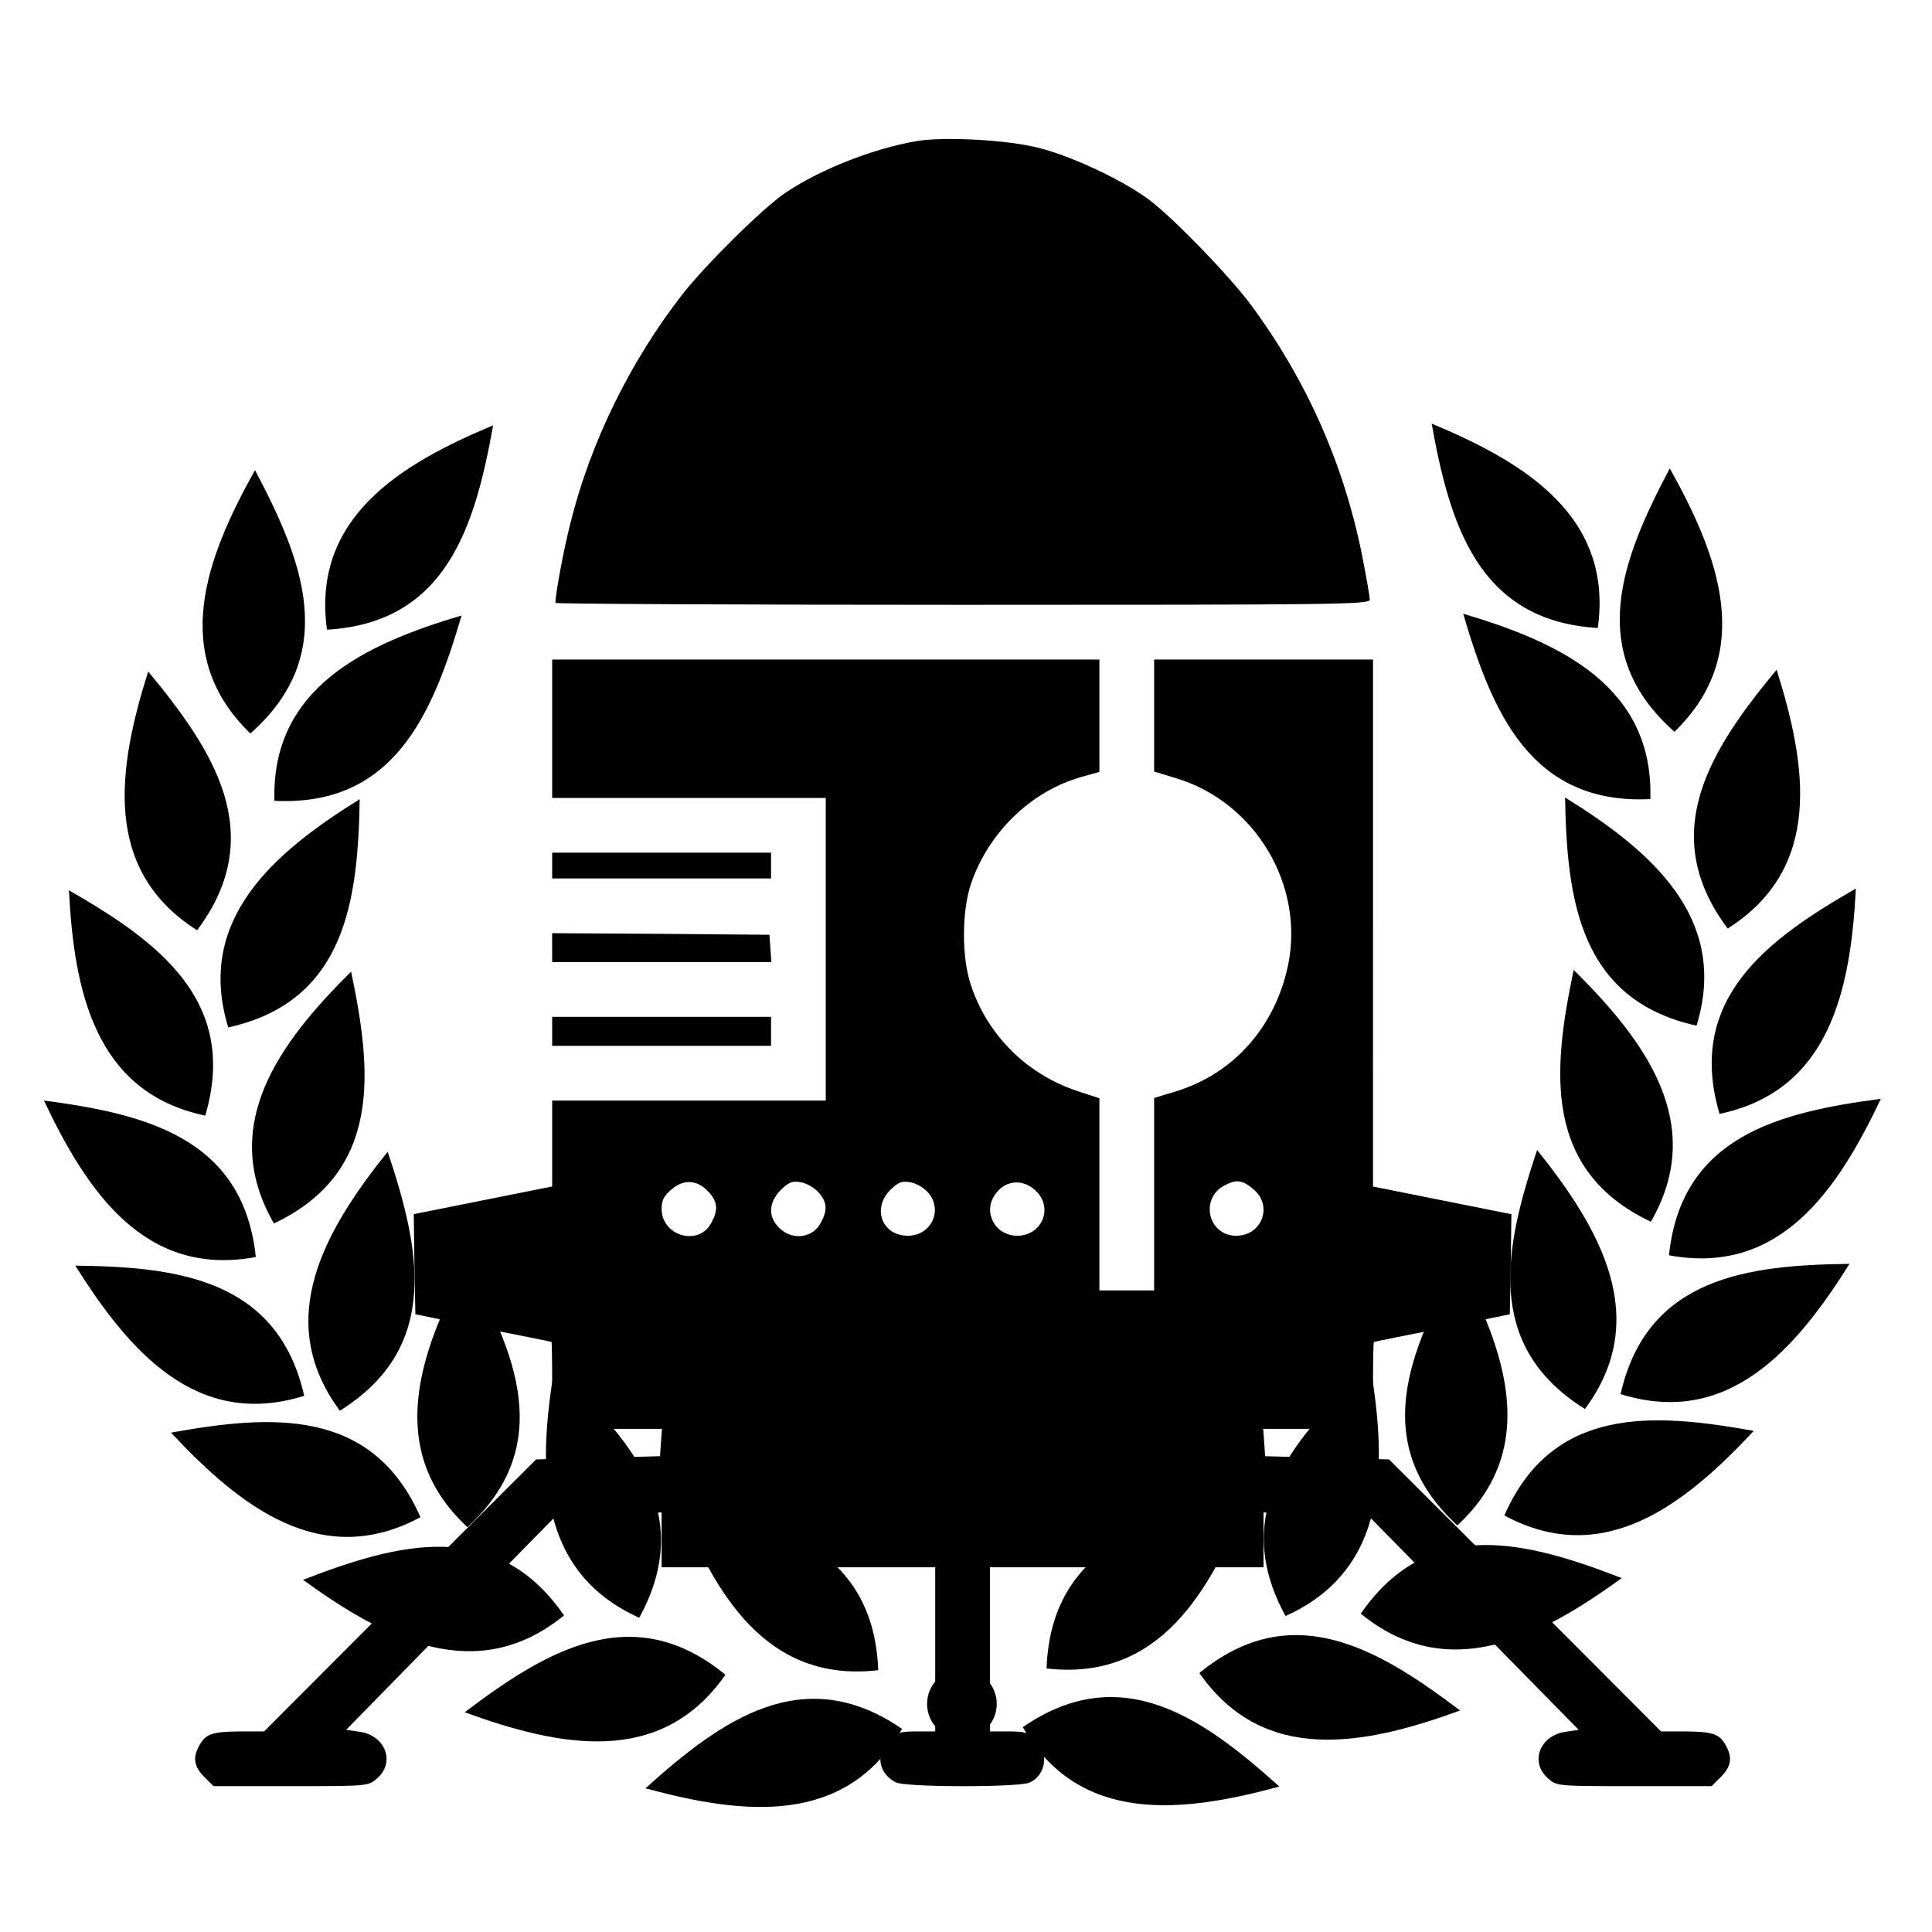 <?xml version="1.0" encoding="UTF-8" standalone="no"?>
<!-- Created with Inkscape (http://www.inkscape.org/) -->

<svg
   xmlns:dc="http://purl.org/dc/elements/1.1/"
   xmlns:cc="http://creativecommons.org/ns#"
   xmlns:rdf="http://www.w3.org/1999/02/22-rdf-syntax-ns#"
   xmlns:svg="http://www.w3.org/2000/svg"
   xmlns="http://www.w3.org/2000/svg"
   xmlns:sodipodi="http://sodipodi.sourceforge.net/DTD/sodipodi-0.dtd"
   xmlns:inkscape="http://www.inkscape.org/namespaces/inkscape"
   viewBox="0 0 100 100"
   version="1.0"
   inkscape:output_extension="org.inkscape.output.svg.inkscape"
   inkscape:version="0.92.4 5da689c313, 2019-01-14"
   width="100"
   height="100"
   fill="currentColor"
   id="svg79"
   sodipodi:docname="awards.svg">
  <defs
     id="defs83" />
  <sodipodi:namedview
     pagecolor="#ffffff"
     bordercolor="#666666"
     borderopacity="1"
     objecttolerance="10"
     gridtolerance="10"
     guidetolerance="10"
     inkscape:pageopacity="0"
     inkscape:pageshadow="2"
     inkscape:window-width="1685"
     inkscape:window-height="1562"
     id="namedview81"
     showgrid="false"
     inkscape:zoom="3.337544"
     inkscape:cx="17.800477"
     inkscape:cy="11.944598"
     inkscape:window-x="0"
     inkscape:window-y="34"
     inkscape:window-maximized="0"
     inkscape:current-layer="svg79" />
  <g
     id="laurel"
     transform="translate(91.881,-840.75)">
    <g
       transform="matrix(0.102,0,0,0.102,-80.595,838.799)"
       id="g76">
      <g
         transform="matrix(-1,0,0,1,755.44,-0.882)"
         id="g36">
        <path
           d="m 347.09,896.45 c -50.262,-34.611 -91.991,-4.221 -130.2,30.147 49.331,13.402 101.57,19.481 130.2,-30.147 z"
           inkscape:connector-curvature="0"
           id="path2" />
        <path
           d="m 335.01,866.66 c -2.23,-60.986 -51.521,-76.327 -101.9,-86.474 18.691,47.579 44.995,93.123 101.9,86.474 z"
           inkscape:connector-curvature="0"
           id="path4" />
        <path
           d="m 257.46,868.97 c -47.158,-38.735 -91.305,-11.979 -132.29,19.036 48.022,17.523 99.562,27.995 132.29,-19.036 z"
           inkscape:connector-curvature="0"
           id="path6" />
        <path
           d="m 213.73,840.05 c 29.386,-53.485 -5.043,-91.95 -43.076,-126.52 -8.378,50.428 -9.178,103.02 43.076,126.52 z"
           inkscape:connector-curvature="0"
           id="path8" />
        <path
           d="m 175.56,838.86 c -34.69,-50.2 -84.493,-36.61 -132.42,-18.05 41.356,30.047 88.034,54.282 132.42,18.056 z"
           inkscape:connector-curvature="0"
           id="path10" />
        <path
           d="m 126.56,794.08 c 44.894,-41.337 24.512,-88.766 -0.528,-133.65 -24.006,45.131 -41.517,94.725 0.528,133.65 z"
           inkscape:connector-curvature="0"
           id="path12" />
        <path
           d="M 102.71,789.03 C 78.197,733.143 26.72,737.014 -23.86,746.117 c 34.886,37.364 76.102,70.035 126.57,42.913 z"
           inkscape:connector-curvature="0"
           id="path14" />
        <path
           d="M 61.808,735 C 113.59,702.7 102.36,652.32 86.078,603.57 54.118,643.47 27.712,688.95 61.808,735 Z"
           inkscape:connector-curvature="0"
           id="path16" />
        <path
           d="M 43.732,727.44 C 30.23,667.926 -21.05,661.992 -72.438,661.365 c 27.191,43.287 61.485,83.163 116.17,66.075 z"
           inkscape:connector-curvature="0"
           id="path18" />
        <path
           d="M 28.354,639.98 C 83.493,613.83 78.104,562.49 67.512,512.2 31.194,548.17 -0.246,590.33 28.354,639.98 Z"
           inkscape:connector-curvature="0"
           id="path20" />
        <path
           d="m 19.165,657 c -6.339,-60.697 -56.553,-72.677 -107.51,-79.403 21.859,46.21 51.175,89.875 107.51,79.403 z"
           inkscape:connector-curvature="0"
           id="path22" />
        <path
           d="m 5.175,540.49 c 59.589,-13.17 65.808,-64.42 66.721,-115.81 -43.438,26.95 -83.504,61.02 -66.721,115.81 z"
           inkscape:connector-curvature="0"
           id="path24" />
        <path
           d="m -6.486,585.25 c 17.245,-58.54 -24.626,-88.73 -69.183,-114.35 2.621,51.052 13.107,102.59 69.183,114.35 z"
           inkscape:connector-curvature="0"
           id="path26" />
        <path
           d="m 28.616,425.5 c 60.951,3.052 80.497,-44.727 94.963,-94.044 -49.017,14.507 -96.665,36.773 -94.963,94.044 z"
           inkscape:connector-curvature="0"
           id="path28" />
        <path
           d="m -10.627,491.19 c 36.629,-48.812 7.962,-91.743 -24.821,-131.32 -15.399,48.744 -23.6,100.69 24.821,131.32 z"
           inkscape:connector-curvature="0"
           id="path30" />
        <path
           d="M 55.278,338.67 C 116.2,335.15 130.5,285.55 139.59,234.96 92.411,254.65 47.431,281.91 55.278,338.67 Z"
           inkscape:connector-curvature="0"
           id="path32" />
        <path
           d="M 16.39,391.33 C 62.167,350.98 42.814,303.12 18.751,257.7 -6.225,302.31 -24.804,351.51 16.39,391.33 Z"
           inkscape:connector-curvature="0"
           id="path34" />
      </g>
      <g
         id="g72">
        <path
           d="m 347.09,896.45 c -50.262,-34.611 -91.991,-4.221 -130.2,30.147 49.331,13.402 101.57,19.481 130.2,-30.147 z"
           inkscape:connector-curvature="0"
           id="path38" />
        <path
           d="m 335.01,866.66 c -2.23,-60.986 -51.521,-76.327 -101.9,-86.474 18.691,47.579 44.995,93.123 101.9,86.474 z"
           inkscape:connector-curvature="0"
           id="path40" />
        <path
           d="m 257.46,868.97 c -47.158,-38.735 -91.305,-11.979 -132.29,19.036 48.022,17.523 99.562,27.995 132.29,-19.036 z"
           inkscape:connector-curvature="0"
           id="path42" />
        <path
           d="m 213.73,840.05 c 29.386,-53.485 -5.043,-91.95 -43.076,-126.52 -8.378,50.428 -9.178,103.02 43.076,126.52 z"
           inkscape:connector-curvature="0"
           id="path44" />
        <path
           d="m 175.56,838.86 c -34.69,-50.2 -84.493,-36.61 -132.42,-18.05 41.356,30.047 88.034,54.282 132.42,18.056 z"
           inkscape:connector-curvature="0"
           id="path46" />
        <path
           d="m 126.56,794.08 c 44.894,-41.337 24.512,-88.766 -0.528,-133.65 -24.006,45.131 -41.517,94.725 0.528,133.65 z"
           inkscape:connector-curvature="0"
           id="path48" />
        <path
           d="M 102.71,789.03 C 78.197,733.143 26.72,737.014 -23.86,746.117 c 34.886,37.364 76.102,70.035 126.57,42.913 z"
           inkscape:connector-curvature="0"
           id="path50" />
        <path
           d="M 61.808,735 C 113.59,702.7 102.36,652.32 86.078,603.57 54.118,643.47 27.712,688.95 61.808,735 Z"
           inkscape:connector-curvature="0"
           id="path52" />
        <path
           d="M 43.732,727.44 C 30.23,667.926 -21.05,661.992 -72.438,661.365 c 27.191,43.287 61.485,83.163 116.17,66.075 z"
           inkscape:connector-curvature="0"
           id="path54" />
        <path
           d="M 28.354,639.98 C 83.493,613.83 78.104,562.49 67.512,512.2 31.194,548.17 -0.246,590.33 28.354,639.98 Z"
           inkscape:connector-curvature="0"
           id="path56" />
        <path
           d="m 19.165,657 c -6.339,-60.697 -56.553,-72.677 -107.51,-79.403 21.859,46.21 51.175,89.875 107.51,79.403 z"
           inkscape:connector-curvature="0"
           id="path58" />
        <path
           d="m 5.175,540.49 c 59.589,-13.17 65.808,-64.42 66.721,-115.81 -43.438,26.95 -83.504,61.02 -66.721,115.81 z"
           inkscape:connector-curvature="0"
           id="path60" />
        <path
           d="m -6.486,585.25 c 17.245,-58.54 -24.626,-88.73 -69.183,-114.35 2.621,51.052 13.107,102.59 69.183,114.35 z"
           inkscape:connector-curvature="0"
           id="path62" />
        <path
           d="m 28.616,425.5 c 60.951,3.052 80.497,-44.727 94.963,-94.044 -49.017,14.507 -96.665,36.773 -94.963,94.044 z"
           inkscape:connector-curvature="0"
           id="path64" />
        <path
           d="m -10.627,491.19 c 36.629,-48.812 7.962,-91.743 -24.821,-131.32 -15.399,48.744 -23.6,100.69 24.821,131.32 z"
           inkscape:connector-curvature="0"
           id="path66" />
        <path
           d="M 55.278,338.67 C 116.2,335.15 130.5,285.55 139.59,234.96 92.411,254.65 47.431,281.91 55.278,338.67 Z"
           inkscape:connector-curvature="0"
           id="path68" />
        <path
           d="M 16.39,391.33 C 62.167,350.98 42.814,303.12 18.751,257.7 -6.225,302.31 -24.804,351.51 16.39,391.33 Z"
           inkscape:connector-curvature="0"
           id="path70" />
      </g>
      <ellipse
         transform="matrix(1.346,0,0,1.029,-97.05,-48.372)"
         cx="352.543"
         cy="905.89"
         rx="13.132"
         ry="17.173"
         id="ellipse74" />
    </g>
  </g>
  <g
     transform="matrix(0.087,0,0,0.087,6.323,6.324)"
     id="lander"
     inkscape:label="#g16">
    <g
       transform="matrix(0.1,0,0,-0.1,0,512)"
       id="g14">
      <path
         inkscape:connector-curvature="0"
         d="m 4731.9,5008.2 c -264.3,-44.1 -582.2,-170.4 -789,-310.3 -134.1,-91.9 -469.2,-423.2 -609,-601.3 -308.3,-394.5 -547.7,-880.9 -666.4,-1359.7 -40.2,-155.1 -90,-425.2 -90,-476.9 0,-5.8 1089.7,-11.5 2422.6,-11.5 2223.4,0 2422.6,1.9 2422.6,30.6 0,17.2 -21.1,139.8 -47.9,273.9 -109.2,538.1 -329.4,1032.2 -655,1474.6 -134.1,180 -455.8,513.2 -609,630 -153.2,114.9 -459.6,260.5 -660.7,310.2 -180.1,46.1 -553.5,67.2 -718.2,40.4 z"
         id="path4-3" />
      <path
         inkscape:connector-curvature="0"
         d="m 2558.3,1511.3 v -411.7 h 813.9 813.9 V 199.4 -700.7 H 3372.2 2558.3 V -957.3 -1212 l -411.7,-82.3 -411.7,-82.3 3.8,-296.8 5.7,-298.7 402.2,-82.4 c 222.1,-44 404.1,-80.4 407.9,-82.3 1.9,0 3.8,-116.8 3.8,-258.5 V -2654 h 327.5 325.6 l -5.8,-80.4 -5.7,-82.3 -367.7,-9.6 -369.6,-9.6 -810.1,-808.2 -808.2,-810.1 H 691.1 c -158.9,-1.9 -197.2,-15.3 -235.5,-90 -36.4,-67 -26.8,-120.7 32.5,-180 l 55.5,-55.5 h 461.5 c 455.8,0 459.6,0 511.3,46 111.1,95.8 49.8,256.6 -105.3,277.7 l -78.5,11.5 633.9,647.3 633.9,645.4 h 304.5 304.5 v -162.8 -162.8 h 813.9 813.9 v -488.3 -488.3 h -113 c -95.8,0 -118.7,-7.7 -162.8,-49.8 -80.4,-82.4 -63.2,-199.2 40.2,-252.8 55.5,-30.7 733.5,-30.7 796.7,-1.9 97.7,44.1 116.8,176.2 40.2,254.7 -44,42.1 -67,49.8 -162.8,49.8 h -113 v 488.3 488.3 h 813.9 813.9 v 162.8 162.8 h 302.6 l 300.7,1.9 635.8,-647.3 635.8,-647.3 -76.6,-11.5 c -155.1,-21.1 -216.4,-181.9 -105.3,-277.7 51.7,-46 55.5,-46 511.3,-46 h 461.5 l 55.5,55.5 c 59.4,59.4 69,113 32.6,180 -38.3,74.7 -76.6,88.1 -235.5,90 h -153.2 l -808.2,810.1 -810.1,808.2 -369.6,9.6 -367.7,9.6 -5.7,82.3 -5.7,80.4 h 325.6 327.5 v 258.5 c 0,141.7 1.9,258.5 5.7,258.5 1.9,1.9 185.8,38.3 406,82.3 l 402.2,82.4 5.7,298.7 3.8,296.8 -411.7,82.3 -411.7,82.3 V 354.6 1923 h -651.1 -651.1 v -333.2 -333.2 l 132.1,-40.2 c 469.2,-141.7 764.1,-635.8 664.5,-1112.7 -76.6,-365.8 -325.6,-645.4 -664.5,-748.8 l -132.1,-40.2 v -572.6 -572.6 H 5976.8 5814 v 572.6 570.7 l -128.3,42.1 c -302.6,99.6 -536.2,331.3 -635.8,630 -55.5,162.8 -55.5,438.6 0,603.3 103.4,304.5 354.3,549.6 654.9,635.8 l 109.2,30.6 V 1589.7 1923 H 4186.1 2558.3 Z m 934.5,-2759.7 c 49.8,-55.5 53.6,-103.4 13.4,-178.1 -72.8,-143.6 -296.8,-82.4 -296.8,82.3 0,49.8 13.4,76.6 61.3,116.8 72.8,61.4 155.1,55.6 222.1,-21 z m 651.2,0 c 49.8,-55.5 53.6,-103.4 13.4,-178.1 -47.9,-93.8 -172.4,-109.2 -249,-30.6 -67,65.1 -63.2,149.4 9.6,224.1 49.8,47.9 68.9,55.5 120.6,46 34.5,-5.8 80.5,-32.6 105.4,-61.4 z m 651.1,0 c 90,-103.4 19.2,-256.6 -120.6,-256.6 -153.2,0 -214.5,160.9 -105.3,271.9 49.8,47.9 68.9,55.5 120.6,46 34.4,-5.7 80.4,-32.5 105.3,-61.3 z m 651.1,0 c 91.9,-103.4 19.1,-256.6 -120.7,-256.6 -132.1,0 -206.8,139.8 -132.1,245.1 63.2,92 176.2,95.8 252.8,11.5 z m 1285,19.2 c 116.8,-97.7 49.8,-275.8 -103.4,-275.8 -168.5,0 -218.3,224.1 -67,300.7 70.8,36.4 105.3,30.6 170.4,-24.9 z"
         id="path6-6" />
      <path
         inkscape:connector-curvature="0"
         d="m 2558.3,697.3 v -76.6 h 651.1 651.1 v 76.6 76.7 h -651.1 -651.1 z"
         id="path8-7" />
      <path
         inkscape:connector-curvature="0"
         d="m 2558.3,209 v -86.2 h 653 651.1 l -5.8,82.3 -5.7,80.4 -645.4,5.7 -647.3,3.8 v -86 z"
         id="path10-5" />
      <path
         inkscape:connector-curvature="0"
         d="m 2558.3,-288.9 v -86.2 h 651.1 651.1 v 86.2 86.2 h -651.1 -651.1 z"
         id="path12-3" />
    </g>
  </g>
</svg>
